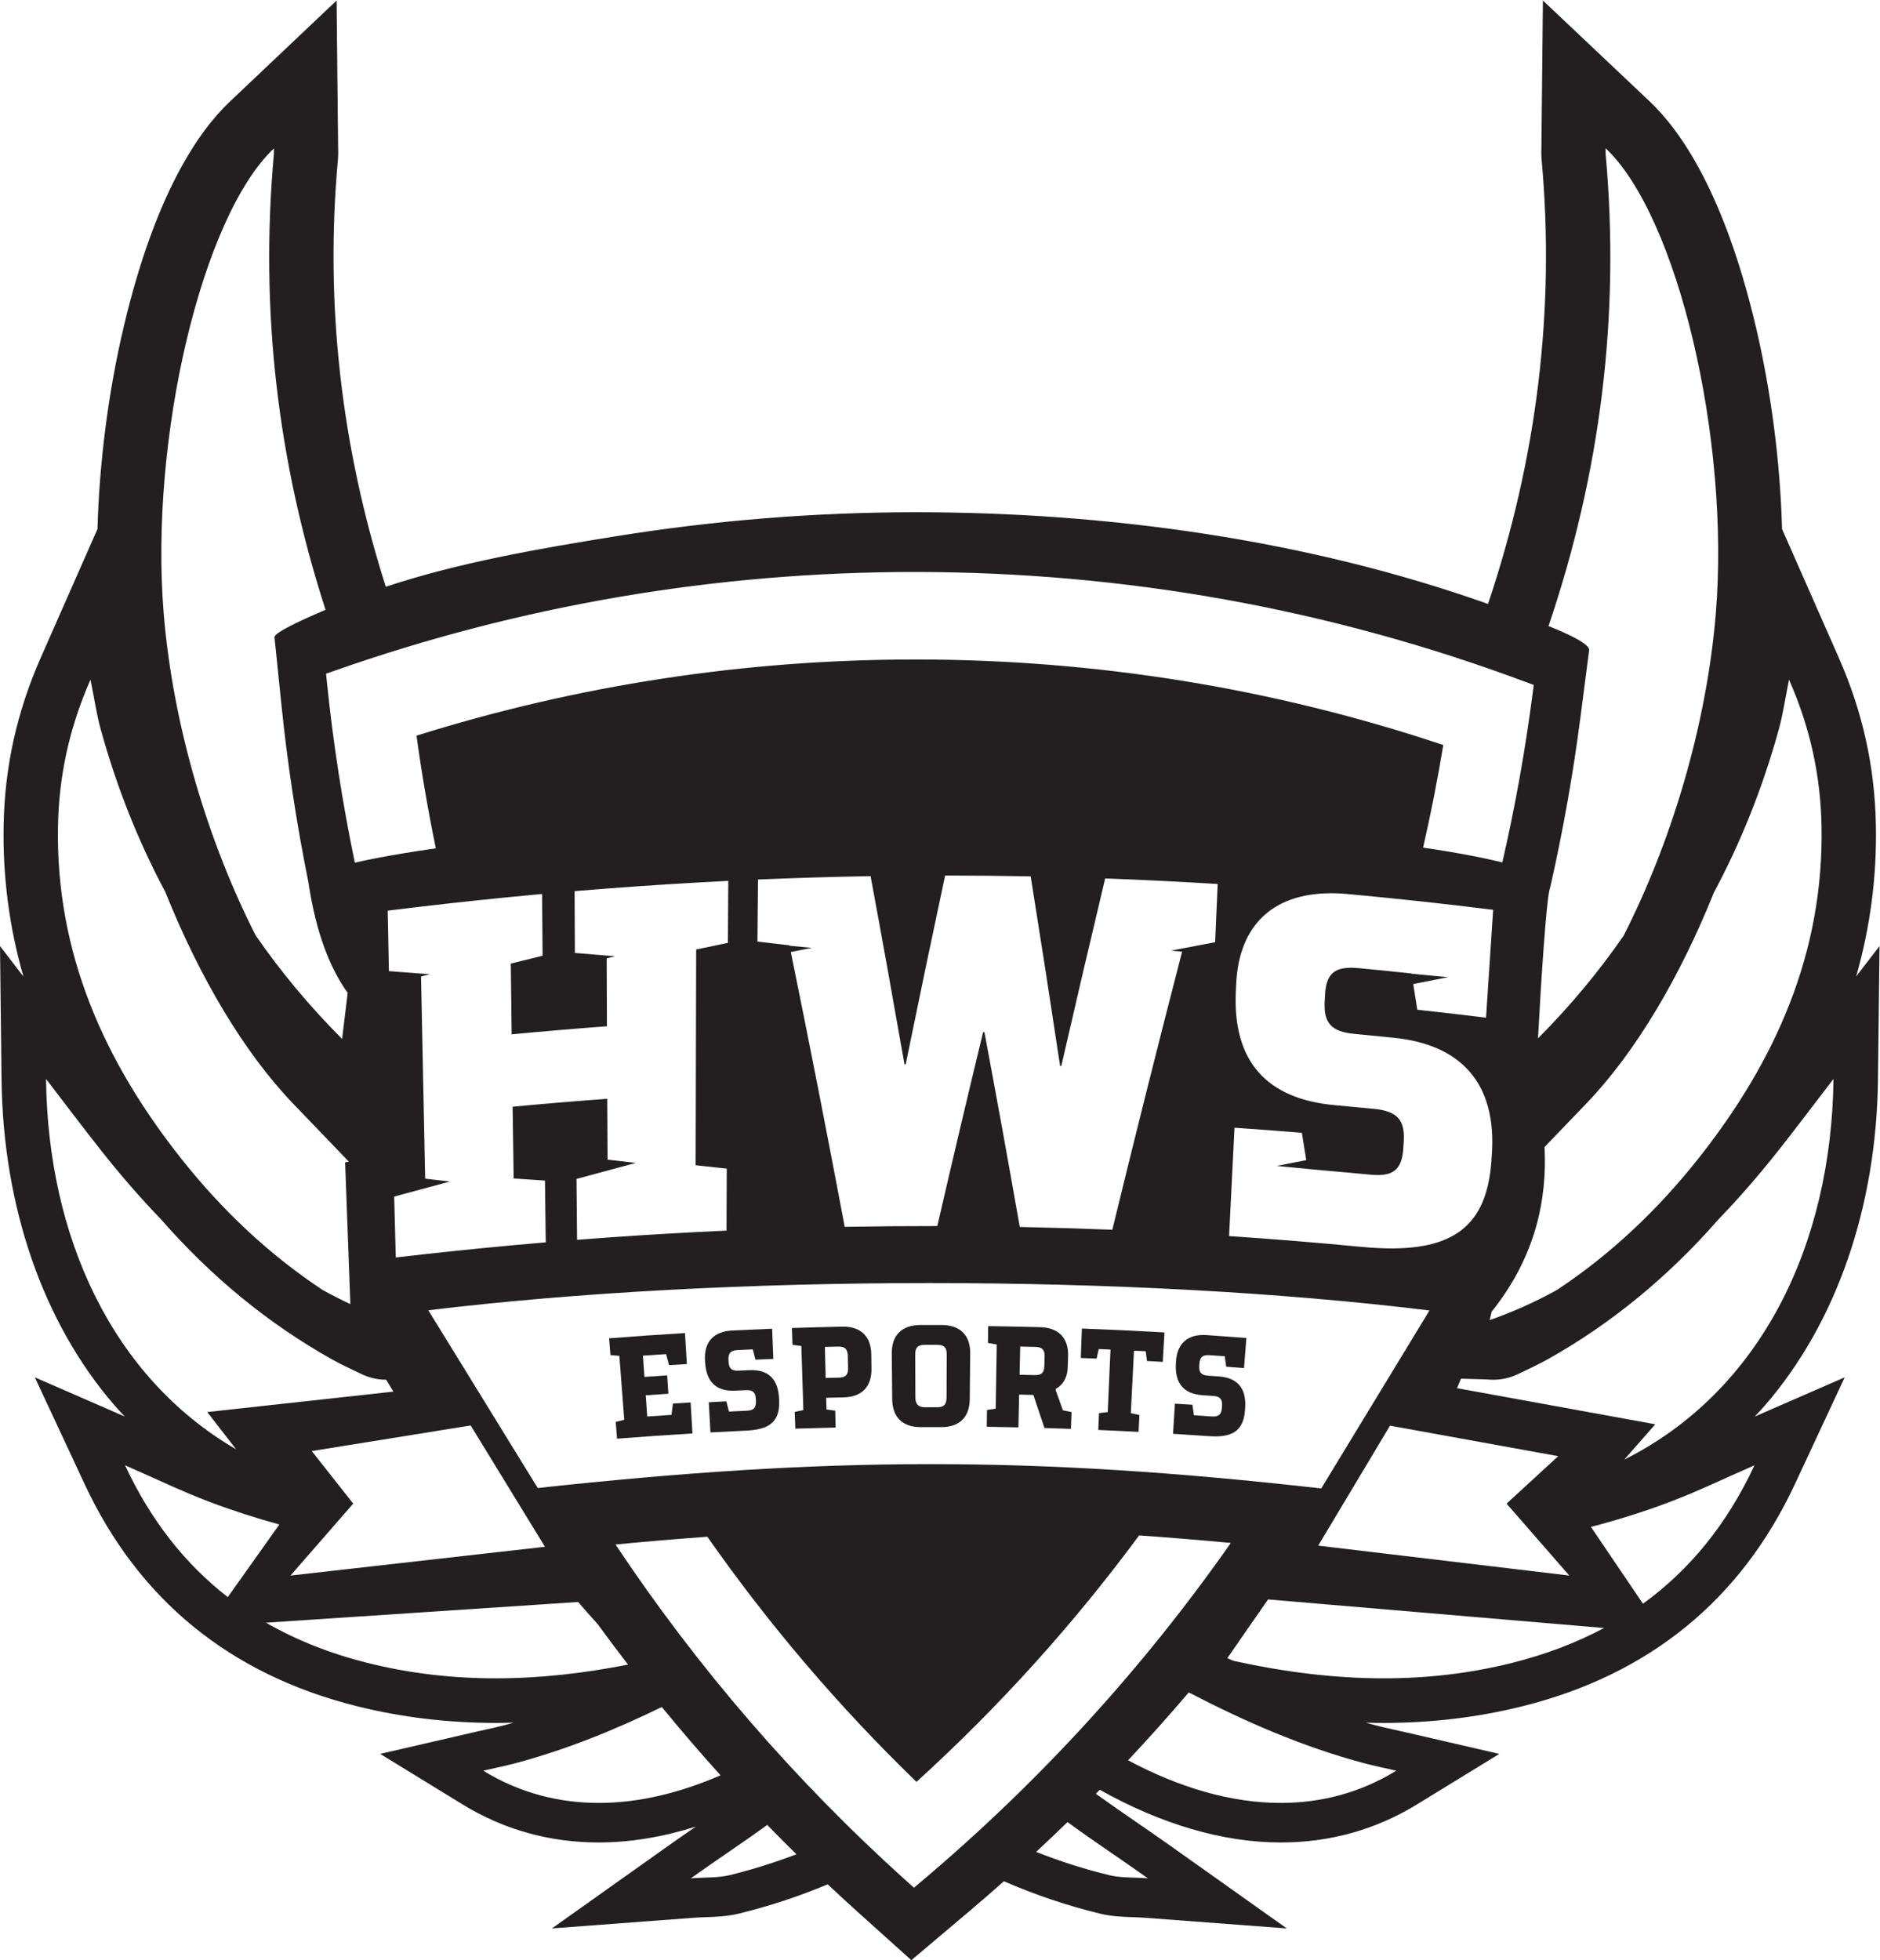 <?xml version="1.0" encoding="UTF-8" standalone="no"?>
<!-- Created with Inkscape (http://www.inkscape.org/) -->

<svg
   version="1.1"
   id="svg2"
   width="980.84"
   height="1022.533"
   viewBox="0 0 980.84 1022.533"
   sodipodi:docname="HWS Esports_1C.eps"
   xmlns:inkscape="http://www.inkscape.org/namespaces/inkscape"
   xmlns:sodipodi="http://sodipodi.sourceforge.net/DTD/sodipodi-0.dtd"
   xmlns="http://www.w3.org/2000/svg"
   xmlns:svg="http://www.w3.org/2000/svg">
  <defs
     id="defs6" />
  <sodipodi:namedview
     id="namedview4"
     pagecolor="#ffffff"
     bordercolor="#000000"
     borderopacity="0.25"
     inkscape:showpageshadow="2"
     inkscape:pageopacity="0.0"
     inkscape:pagecheckerboard="0"
     inkscape:deskcolor="#d1d1d1" />
  <g
     id="g8"
     inkscape:groupmode="layer"
     inkscape:label="ink_ext_XXXXXX"
     transform="matrix(1.333,0,0,-1.333,0,1022.533)">
    <g
       id="g10"
       transform="scale(0.1)">
      <path
         d="m 6356.94,1958.72 121.69,138.53 -775.83,141.21 15.13,37.17 99.92,-2.9 0.12,-0.01 c 4.95,-0.46 14.17,-1.32 25.67,-1.32 34.01,0 66.55,7.35 96.66,21.85 7.54,3.62 15.24,7.25 22.94,10.9 29.14,13.79 62.19,29.43 95.35,48.01 246.6,138.24 470.41,321.78 666.89,546.49 80.54,83.39 157.34,171.98 231.03,264.91 73.32,92.48 144.09,186.96 219.6,285.15 -7.54,-649.25 -284.33,-1221.72 -819.17,-1489.99 z m 73.44,-563.67 -203.59,300.55 c 104.85,27.22 208.88,59.95 311.99,99.01 106.27,40.26 208.89,90.15 328.11,142.12 -108.31,-232.18 -254.9,-410.28 -436.51,-541.68 z m -512.4,-231.63 c -167.32,-41.89 -334.79,-60.41 -502.14,-60.41 -194.89,0 -389.62,25.09 -584.14,67.54 -10.43,2.28 -20.04,8.31 -27.85,11.69 53.58,76.91 106.07,153.7 159.32,229.57 l 1314.91,-111.8 c -109.86,-58.69 -229.94,-103.99 -360.1,-136.59 z M 5464.96,741.602 c -142.12,-87.153 -295.3,-126.141 -452.37,-126.141 -197.57,0 -401.32,61.957 -597.39,166.848 81.42,86.793 160.67,175.472 237.47,265.561 220.04,-114.132 446.49,-213.268 688.03,-277.429 37.98,-10.07 76.59,-17.839 124.26,-28.839 z m -1858.31,-432.981 -29.56,-24.953 -28.77,25.871 c -437.65,393.441 -819.31,836.421 -1139.3,1317.251 124.48,11.82 243.94,21.94 359.47,30.38 240.71,-343.92 514.11,-664.701 818.51,-959.279 323.29,293.757 614.35,616.339 871.4,964.389 115.97,-8.04 235.14,-17.82 358.88,-29.46 C 4476.03,1145.5 4070.41,699.891 3606.65,308.621 Z m 886.23,11.777 c -58.35,4.383 -106.84,1.391 -151.9,12.411 -98.88,24.23 -193.97,54.773 -285.61,91.043 41.24,38.398 82.22,77.226 122.74,116.707 99,-72.731 204.33,-141.758 314.77,-220.161 z M 2855.5,332.809 c -45.03,-11.02 -93.52,-8.028 -151.87,-12.411 104.73,74.364 204.79,140.321 299.29,208.961 37.67,-38.691 75.7,-76.988 114.21,-114.82 -84.24,-32.16 -171.34,-59.598 -261.63,-81.73 z m -511.8,282.652 c -157.07,0 -310.27,38.988 -452.38,126.141 47.68,11 86.29,18.769 124.26,28.839 200.29,53.2 390.19,130.5 574.69,220.399 74.44,-90.86 150.93,-180.102 229.74,-267.262 C 2661.97,654.809 2500.87,615.461 2343.7,615.461 Z m -403.25,487.549 c -167.36,0 -334.82,18.52 -502.14,60.41 -145,36.31 -277.38,88.53 -397.13,157.37 l 1221.68,81.05 c 23.58,-27.84 48.78,-56.39 75.87,-86.01 38.98,-53.57 78.84,-106.54 119.33,-159.04 -172.4,-34.02 -344.96,-53.78 -517.61,-53.78 z M 489.398,1936.73 c 119.219,-51.97 221.844,-101.86 328.11,-142.12 91.246,-34.56 183.212,-64.28 275.822,-89.54 L 891.48,1420.96 C 725.746,1549.6 590.766,1719.43 489.398,1936.73 Z M 180.156,3448.71 c 75.52,-98.19 146.285,-192.67 219.621,-285.15 73.653,-92.88 150.411,-181.43 230.899,-264.78 196.484,-224.78 420.354,-408.35 667.044,-546.62 33.1,-18.56 66.11,-34.18 95.25,-47.98 7.72,-3.65 15.45,-7.29 23.13,-11 29.66,-14.28 61.83,-21.57 95.45,-21.73 l 28.06,-46.45 -728.516,-79.88 113.234,-146.04 c -485.777,282.66 -736.973,831.4 -744.172,1449.63 z m 46.856,990.13 c 3.761,194.17 43.039,381.52 127.254,572.51 14.828,-73.61 23.339,-134.29 39.48,-192.88 62.445,-226.79 147.125,-439.51 253.481,-638.54 133.503,-333.28 307.707,-627.83 500.763,-828.75 l 217.75,-226.61 -14.96,-2.42 20.44,-554.56 c -36.43,16.92 -72.47,35.27 -108.16,54.98 -211.63,140.07 -394.716,313.56 -553.47,513.85 -302.074,381.11 -492.188,805.65 -482.578,1302.42 z m 844.858,2651.12 c 0.07,-8.34 0.75,-15.4 0.12,-22.35 -55.68,-614.5 16.26,-1208.41 202.22,-1783.04 -72.28,-30.63 -202.43,-88.24 -199.85,-107.62 l 27.25,-265.4 c 23.62,-230.6 59.07,-463.61 105.39,-692.66 29.74,-201.22 86.32,-339.55 153.81,-433.43 -7.27,-60.14 -14.55,-120.28 -21.81,-180.21 -126.55,126.65 -239.37,261.86 -338.34,405.15 -182.238,357.82 -323.234,813.31 -359.894,1259.29 -56.192,683.64 149.019,1553.67 431.104,1820.27 z m 237.28,-2043.93 c 729.49,256.49 1493.4,386.53 2270.5,386.53 821.91,0 1626.08,-144.61 2390.17,-429.81 l 33.06,-12.33 -4.53,-34.98 c -28.88,-222.66 -68.56,-442.64 -118.34,-659.43 0,0.01 -0.01,0.01 -0.02,0.01 -7.96,1.95 -16.47,3.99 -25.57,6.1 -0.05,0.01 -0.1,0.02 -0.15,0.03 -27.13,6.28 -59.42,13.18 -97.41,20.47 -0.47,0.09 -0.91,0.17 -1.38,0.26 -12.11,2.33 -24.87,4.68 -38.15,7.08 -1.05,0.19 -2.07,0.37 -3.12,0.56 -13.17,2.36 -26.92,4.75 -41.26,7.16 -1.25,0.21 -2.52,0.42 -3.78,0.63 -14.5,2.43 -29.56,4.87 -45.27,7.34 -1.09,0.17 -2.2,0.34 -3.29,0.51 -16.21,2.53 -32.99,5.07 -50.53,7.63 -0.07,0.01 -0.13,0.02 -0.2,0.03 30.3,132.71 56.79,266.57 78.94,401.59 -664.22,222.15 -1358.67,334.7 -2066.08,334.7 -665.58,0 -1321.84,-100.25 -1952.55,-298.12 20.21,-148.23 45.64,-295.23 75.68,-440.99 -0.04,-0.01 -0.08,-0.01 -0.12,-0.02 -91.78,-12.96 -166.34,-25.61 -225.67,-36.98 -0.29,-0.06 -0.58,-0.11 -0.86,-0.17 -11.71,-2.24 -22.85,-4.43 -33.38,-6.57 -0.01,0 -0.03,-0.01 -0.04,-0.01 -21.32,-4.33 -40.29,-8.41 -56.99,-12.18 -0.02,0 -0.03,-0.01 -0.04,-0.01 -48.18,231.75 -84.73,466.85 -109.07,704.56 l -3.57,34.81 z m 4755.65,-856.78 4.55,17.63 c 48.82,216.94 87.79,436.62 115.83,652.92 l 34.53,266.55 c 3.05,23.53 -77.02,61.78 -158.93,94.72 201.72,594.58 281.28,1209.86 223.52,1847.28 -0.65,6.95 0.05,14.03 0.12,22.37 282.09,-266.62 487.29,-1136.64 431.1,-1820.28 -36.74,-447.06 -178.32,-903.66 -361.19,-1261.86 -98.07,-141.76 -209.62,-275.63 -334.7,-401.07 11.3,215.11 32.29,535.4 45.17,581.74 z M 5404.6,2786.33 c -26.14,1.03 -54.52,2.98 -84.33,5.89 -165.46,15.88 -333.72,29.62 -500.2,40.84 -3.19,0.23 -6.37,0.45 -9.56,0.65 7.13,141.33 14.2,282.65 21.24,423.98 3.17,-0.22 6.33,-0.43 9.49,-0.64 82.15,-5.61 164.25,-11.75 246.41,-18.49 2.56,-0.22 5.13,-0.43 7.69,-0.64 0,-0.01 9.66,-59.71 17.28,-107.01 l -115.3,-22.69 120.8,-11.52 0.05,-0.29 c 22.51,-1.88 45.03,-4.17 67.54,-6.15 l 26.45,-2.52 0.51,0.07 c 49.9,-4.47 99.78,-8.73 149.67,-13.62 6.84,-0.66 13.34,-1.14 19.6,-1.37 75.36,-2.94 105.33,25.44 110.53,105.03 0.54,8.35 1.09,16.7 1.62,25.05 2.83,43.36 -3.98,72.76 -21.32,92.42 -17.66,20.04 -47.75,31.61 -94.64,36.25 -50.43,5 -100.81,9.72 -151.22,14.25 -271.05,24 -402.25,172.46 -390.03,444.96 0.42,9.01 0.85,18.03 1.27,27.05 10.29,237.89 150.61,365.78 395.18,357.12 12.8,-0.47 25.88,-1.31 39.28,-2.52 186.41,-17.06 375.51,-37.52 562.07,-60.7 3.13,-0.39 6.25,-0.77 9.38,-1.16 -9.18,-140.73 -18.46,-281.46 -27.82,-422.19 -3.16,0.38 -6.32,0.76 -9.46,1.15 -83.96,10.32 -168,20 -251.92,29.09 -2.56,0.28 -5.08,0.56 -7.62,0.83 -0.01,-0.02 -8.58,54.4 -15.9,100.59 l 136.17,26.8 -142.59,13.59 -0.17,1.04 c -69.2,7.41 -138.38,14.31 -207.56,20.87 -6.63,0.64 -12.99,1.06 -19.07,1.28 -77.51,2.89 -107.87,-26 -112.06,-106.18 -0.45,-8.38 -0.91,-16.74 -1.35,-25.1 -4.58,-85.7 26.3,-118.95 117.91,-127.5 51.45,-4.84 102.91,-9.88 154.29,-15.18 131.73,-13.67 231.14,-58.56 295.35,-132.86 67.71,-77.88 96.73,-188 86.52,-327.12 -0.64,-8.96 -1.29,-17.94 -1.94,-26.9 -18.89,-248.37 -148.27,-347.75 -432.24,-336.45 z m -778,1160.35 c -92.53,-357.73 -183.78,-721.33 -271.33,-1081 -0.6,-2.44 -1.2,-4.89 -1.81,-7.33 -2.62,0.1 -5.23,0.21 -7.84,0.31 -115.23,4.64 -231.79,8.2 -346.5,10.58 -2.61,0.04 -5.23,0.1 -7.83,0.15 -0.44,2.48 -0.86,4.94 -1.31,7.41 -44.07,250.92 -90.13,504.88 -137.05,755.04 l -5.13,0.05 c -60.38,-249.41 -120.08,-502.18 -177.6,-751.58 -0.57,-2.45 -1.14,-4.92 -1.72,-7.37 -2.6,0 -5.21,0 -7.82,0.01 -115.02,0.13 -231.62,-0.86 -346.64,-2.96 -2.61,-0.05 -5.25,-0.1 -7.87,-0.14 -0.47,2.46 -0.94,4.91 -1.4,7.37 -66.83,355.19 -137.33,714.29 -209.57,1068.16 l 82.29,16.2 -87.26,8.31 -0.33,1.65 c -39.11,4.75 -78.26,9.36 -117.42,13.83 -2.63,0.3 -5.28,0.6 -7.91,0.9 0.74,80.92 1.49,161.84 2.25,242.75 3.13,0.13 6.24,0.26 9.36,0.4 140.78,5.92 283.26,10.21 423.6,12.64 2.56,0.05 5.13,0.09 7.7,0.13 0.46,-2.46 0.91,-4.91 1.36,-7.38 44.8,-241.97 88.87,-487.25 131.26,-729.14 l 4.68,0.04 c 49.79,243.84 101.15,489.94 152.71,731.49 0.53,2.49 1.06,5 1.6,7.5 4.95,0 9.9,-0.01 14.85,-0.01 103.11,-0.09 208.22,-1.15 312.33,-3.1 2.59,-0.05 5.18,-0.11 7.77,-0.15 0.4,-2.51 0.81,-5.02 1.2,-7.53 38.89,-243.13 77.2,-490.16 113.92,-734.49 l 4.69,-0.14 c 55.27,241.18 112.45,485.62 169.94,726.62 0.59,2.46 1.16,4.92 1.74,7.37 2.57,-0.09 5.13,-0.21 7.7,-0.28 140.4,-5.22 282.8,-12.21 423.28,-20.92 3.11,-0.19 6.23,-0.39 9.36,-0.58 -3.29,-75.92 -6.59,-151.85 -9.9,-227.78 l -172.83,-32.88 z M 1664.09,3058.41 c -5.67,263.69 -11.09,527.33 -16.2,790.91 l 34,9.2 -34.25,2.59 -125.46,9.48 c -1.6,78.87 -3.17,157.72 -4.7,236.56 3.14,0.4 6.29,0.79 9.43,1.18 152.65,19.02 307.44,36.26 460.13,51.33 41.76,4.12 83.52,8.07 125.24,11.91 3.13,0.29 6.27,0.58 9.4,0.86 0.63,-80.55 1.28,-161.1 1.97,-241.65 -2.65,-0.64 -85.63,-21.08 -124.42,-30.83 1.08,-92.27 2.17,-184.55 3.32,-276.82 123.43,11.78 248.82,22.45 372.93,31.68 -0.32,88.46 -0.62,176.92 -0.9,265.38 l 32.4,8.76 -32.44,2.45 c 0,0.3 -121.86,10.1 -124.5,10.29 -0.41,80.63 -0.79,161.25 -1.16,241.88 3.12,0.26 6.25,0.52 9.38,0.78 41.72,3.44 83.38,6.82 125.04,9.96 151.62,11.55 305.65,21.32 457.81,28.9 3.12,0.14 6.24,0.3 9.37,0.46 -0.53,-80.87 -1.04,-161.75 -1.54,-242.63 -2.65,-0.54 -5.3,-1.07 -7.93,-1.62 -38.79,-7.9 -77.55,-15.98 -116.32,-24.13 -0.81,-281.42 -1.51,-562.84 -2.04,-844.3 37.96,-3.99 75.92,-8.11 113.83,-12.38 2.67,-0.3 5.32,-0.6 7.98,-0.89 -0.31,-80.88 -0.63,-161.78 -0.93,-242.65 -3.18,-0.15 -6.38,-0.29 -9.57,-0.44 -147.22,-6.68 -296.76,-15.35 -444.46,-25.8 -40.43,-2.82 -80.91,-5.87 -121.35,-8.97 -3.19,-0.24 -6.39,-0.5 -9.59,-0.73 -0.76,79.39 -1.49,158.77 -2.21,238.15 l 232.14,62.74 -110.46,12.85 c -0.45,79.36 -0.89,158.72 -1.3,238.08 -122.66,-8.98 -247.2,-19.4 -370.4,-30.98 1.35,-93.58 2.71,-187.16 4.11,-280.76 38.18,-2.47 119.83,-8.13 122.49,-8.31 1.02,-80.58 2.07,-161.14 3.13,-241.72 -3.2,-0.27 -6.4,-0.54 -9.59,-0.82 -40.5,-3.45 -81,-7.02 -121.51,-10.76 -148.11,-13.6 -298.31,-29.24 -446.25,-46.47 -3.21,-0.38 -6.42,-0.75 -9.63,-1.12 -2.13,79.42 -4.26,158.81 -6.35,238.21 l 218.08,58.94 z m -443.81,-1065.98 621.91,100.16 290.7,-474.73 -995.86,-112.59 245.39,281.47 z m 3950.95,-146.28 c -1137.81,128.57 -1934.08,124.52 -3066.59,1.65 l -428.19,695.56 c 1167.97,141.66 2753.71,142.6 3918.31,-0.83 z m 970.75,-340.88 -982.59,117.1 281.01,469.42 658.28,-119.33 -202.09,-185.72 z m 820.57,3313.2 c 16.13,58.59 24.64,119.27 39.48,192.88 84.21,-190.99 123.47,-378.34 127.23,-572.51 9.63,-496.77 -180.49,-921.31 -482.56,-1302.42 -158.71,-200.23 -341.74,-373.69 -553.31,-513.75 -85.36,-47.14 -172.79,-86.23 -262.79,-117.68 2.55,11.01 5.13,21.99 7.73,32.96 173.9,217.58 217.09,442.66 206.85,644.22 l 163.12,169.77 c 192.5,200.34 366.23,493.77 499.57,825.86 106.9,199.65 192.01,413.06 254.68,640.67 z m 387.67,-1371.78 6.05,521.93 -91.56,-119.06 c 55.34,193.14 81.26,390.32 77.33,593.41 -4.43,228.55 -51.95,442.56 -145.3,654.24 l -221.97,503.5 c -7.12,261.14 -42.42,537.19 -103.2,794.14 -122.6,518.37 -293,763.94 -414.38,878.65 l -418.4,395.47 -5.84,-575.08 -0.08,-2.03 c -0.33,-9.01 -0.91,-25.77 0.96,-46.31 52.99,-584.72 -17.84,-1167.76 -209.84,-1738.05 -709.84,251.98 -1489.71,358.85 -2239.18,358.85 -394.28,0 -788.54,-31.76 -1177.75,-94.56 -294.65,-47.54 -607.98,-101.29 -897.04,-197.06 -175.11,548.61 -238.44,1108.6 -187.54,1670.18 1.83,20.56 1.25,37.17 0.94,46.11 l -0.08,2.25 -5.85,575.7 -418.392,-396.22 C 777.715,7158.04 607.313,6912.47 484.723,6394.11 424.008,6137.44 388.723,5861.7 381.551,5600.8 L 159.523,5097.21 C 66.203,4885.51 18.688,4671.5 14.246,4442.97 10.316,4239.87 36.23,4042.69 91.57,3849.55 L 0,3968.62 6.051,3446.69 C 11.863,2947.3 168.75,2494.5 447.789,2171.74 c 13.113,-15.16 26.805,-29.59 40.387,-44.15 l -351.887,153.39 194.996,-418 c 211.059,-452.41 569.246,-744.73 1064.645,-868.789 173.9,-43.55 357.12,-65.652 544.52,-65.652 23.09,0 46.29,0.391 69.55,1.031 -11.36,-3.211 -22.69,-6.5 -34.14,-9.539 -22.31,-5.922 -45.97,-11.191 -73.37,-17.281 -14.51,-3.211 -29.73,-6.602 -45.97,-10.34 l -368.5,-85.051 322.39,-197.711 c 161.18,-98.839 340.61,-148.949 533.29,-148.949 122.85,0 250.52,21.422 379.76,62.121 -35.75,-24.609 -72.12,-49.738 -109.43,-76.242 l -453.9,-322.219 555.09,41.7 c 16.28,1.211 32.13,1.781 48.91,2.371 40.61,1.422 82.65,2.89 128.22,14.058 120.6,29.551 236.32,67.883 347.23,114.453 35.79,-33.531 71.63,-66.992 108.08,-99.761 L 3567,0 3792.16,190.172 c 45.98,38.797 91.61,78.508 136.98,118.816 119.33,-52.008 244.27,-94.468 375,-126.5 45.57,-11.168 87.6,-12.636 128.22,-14.058 16.78,-0.59 32.62,-1.16 48.91,-2.371 l 555.07,-41.7 -453.88,322.219 c -47.57,33.781 -94.04,65.731 -138.97,96.613 -53.3,36.629 -104.75,72.2 -154.33,108.09 5.12,5.207 10.26,10.418 15.38,15.649 238.92,-134.309 481.6,-206.231 708.05,-206.231 192.68,0 372.09,50.11 533.29,148.949 l 322.38,197.711 -368.49,85.051 c -16.27,3.738 -31.49,7.129 -46.01,10.36 -27.38,6.089 -51.02,11.339 -73.35,17.281 -11.43,3.031 -22.74,6.32 -34.08,9.519 23.25,-0.648 46.43,-1.031 69.51,-1.031 187.4,0 370.6,22.102 544.52,65.652 495.4,124.059 853.59,416.379 1064.65,868.789 l 194.99,418 -351.88,-153.39 c 13.58,14.56 27.27,28.99 40.38,44.15 279.04,322.78 435.93,775.56 441.72,1274.95"
         style="fill:#231f20;fill-opacity:1;fill-rule:nonzero;stroke:none"
         id="path12" />
      <path
         d="m 2607.04,2371.82 c -30.22,-1.96 -60.44,-4.01 -90.66,-6.15 1.95,-27.69 3.92,-55.39 5.88,-83.09 29.67,2.1 59.36,4.11 89.03,6.04 1.56,-23.96 3.12,-47.92 4.68,-71.89 -29.54,-1.92 -59.09,-3.93 -88.63,-6.02 1.96,-27.7 3.9,-55.4 5.87,-83.1 31.65,2.24 63.31,4.38 94.97,6.43 1.88,14.79 3.77,29.57 5.66,44.36 23.05,1.47 46.11,2.9 69.17,4.28 2.41,-40.46 4.84,-80.91 7.24,-121.36 -98.45,-5.88 -196.88,-12.69 -295.25,-20.43 -1.72,21.89 -3.45,43.77 -5.17,65.65 11.15,2.76 22.3,5.51 33.44,8.24 -6.38,83.44 -12.77,166.88 -19.15,250.31 -11.62,0.99 -23.24,1.97 -34.87,2.94 -1.72,21.88 -3.45,43.77 -5.17,65.65 98.94,7.79 197.92,14.65 296.95,20.59 2.42,-40.45 4.86,-80.9 7.28,-121.36 -23.28,-1.39 -46.56,-2.84 -69.83,-4.34 -3.8,14.42 -7.62,28.84 -11.44,43.25"
         style="fill:#231f20;fill-opacity:1;fill-rule:nonzero;stroke:none"
         id="path14" />
      <path
         d="m 2853.26,2146.96 c 23.39,1.17 46.76,2.29 70.15,3.36 26.61,1.21 36.29,11.75 35.18,38.19 -0.1,2.44 -0.2,4.88 -0.31,7.31 -1.2,26.43 -11.75,36.13 -38.55,34.91 -14.03,-0.64 -28.05,-1.3 -42.08,-1.98 -76.13,-3.72 -113.66,36.34 -117.95,111.67 -0.14,2.62 -0.29,5.24 -0.44,7.87 -4.01,70.78 33.67,112.45 107,116.02 51.93,2.51 103.88,4.77 155.84,6.78 1.52,-39.37 3.04,-78.74 4.56,-118.11 -23.3,-0.9 -46.61,-1.85 -69.9,-2.86 -3.44,13.38 -6.89,26.75 -10.36,40.12 -19.91,-0.87 -39.82,-1.77 -59.74,-2.71 -27,-1.29 -36.83,-11.94 -35.51,-38.36 0.12,-2.43 0.24,-4.87 0.36,-7.3 1.31,-26.43 12.12,-36.02 38.96,-34.74 14.29,0.67 28.58,1.33 42.86,1.97 76.02,3.36 113.11,-37.64 115.89,-113.54 0.1,-2.63 0.2,-5.25 0.3,-7.88 3.17,-86.65 -46.64,-111.47 -129.32,-115.26 -46.54,-2.15 -93.06,-4.5 -139.58,-7.07 -2.18,39.34 -4.34,78.68 -6.51,118.02 22.87,1.27 45.74,2.48 68.61,3.64 3.52,-13.35 7.03,-26.7 10.54,-40.05"
         style="fill:#231f20;fill-opacity:1;fill-rule:nonzero;stroke:none"
         id="path16" />
      <path
         d="m 3228.52,2400.03 c 1.04,-40.51 2.09,-81.03 3.13,-121.54 17.12,0.44 34.23,0.86 51.34,1.24 26.75,0.6 36.85,10.92 36.33,37.37 -0.31,15.38 -0.62,30.76 -0.94,46.15 -0.62,28.13 -11.14,38.63 -38.14,38.03 -17.24,-0.39 -34.48,-0.81 -51.72,-1.25 z m 181.51,-29 c 0.28,-18.76 0.55,-37.52 0.82,-56.28 0.95,-70.94 -38.18,-110.79 -109.09,-112.3 -22.7,-0.49 -45.4,-1.03 -68.1,-1.61 0.4,-15.19 0.79,-30.39 1.18,-45.58 11.36,-1.58 22.72,-3.17 34.09,-4.78 0.52,-21.95 1.04,-43.89 1.55,-65.84 -52.58,-1.24 -105.14,-2.75 -157.7,-4.53 -0.74,21.94 -1.49,43.88 -2.22,65.82 11.25,2.26 22.49,4.5 33.75,6.73 -2.63,83.64 -5.28,167.28 -7.92,250.92 -11.56,1.51 -23.12,3.01 -34.68,4.49 -0.74,21.94 -1.49,43.88 -2.22,65.82 65.43,2.21 130.86,4.02 196.32,5.42 72.27,1.54 113.26,-37.39 114.22,-108.28"
         style="fill:#231f20;fill-opacity:1;fill-rule:nonzero;stroke:none"
         id="path18" />
      <path
         d="m 3582.75,2202.03 c 0.07,-25.89 11.5,-38.21 36.93,-38.17 16.05,0.02 32.08,0.01 48.12,-0.02 25.47,-0.05 36.83,10.02 36.96,38.16 0.23,56.48 0.46,112.95 0.7,169.43 0.13,25.88 -10.19,36.64 -37.22,36.69 -16.29,0.03 -32.57,0.04 -48.86,0.02 -27.07,-0.04 -37.35,-10.79 -37.24,-36.68 0.2,-56.48 0.41,-112.95 0.61,-169.43 z m 212.75,-6.85 c -0.76,-70.38 -40.57,-109.28 -111.5,-109.06 -26.85,0.08 -53.7,0.09 -80.55,0.03 -70.92,-0.19 -110.66,38.73 -111.44,109.11 -0.56,59.85 -1.12,119.69 -1.68,179.54 -0.71,70.89 39.34,110.79 112.19,110.98 27.55,0.06 55.09,0.06 82.62,-0.02 72.85,-0.23 112.92,-40.16 112.13,-111.04 -0.59,-59.85 -1.18,-119.7 -1.77,-179.54"
         style="fill:#231f20;fill-opacity:1;fill-rule:nonzero;stroke:none"
         id="path20" />
      <path
         d="m 3993.01,2401.41 c -0.82,-36.77 -1.63,-73.53 -2.45,-110.3 19.59,-0.43 39.19,-0.9 58.78,-1.41 26.8,-0.7 37.39,9.12 38.13,35.57 0.35,12.37 0.7,24.75 1.05,37.13 0.79,25.88 -9.3,36.88 -36.32,37.58 -19.73,0.51 -39.46,0.99 -59.19,1.43 z m 187.38,-37.93 c -0.51,-15 -1.02,-30 -1.54,-45 -2.23,-63.54 -46.7,-82.37 -46.65,-82.39 -0.05,-1.88 -0.11,-3.75 -0.18,-5.63 9.43,-26.2 18.81,-52.4 28.13,-78.62 11.25,-2.25 22.49,-4.51 33.74,-6.79 -0.79,-21.94 -1.55,-43.87 -2.33,-65.81 -34.53,1.22 -69.09,2.33 -103.62,3.32 -14.37,43.21 -28.83,86.4 -43.45,129.57 -18.56,0.47 -37.1,0.92 -55.65,1.33 -0.95,-42.77 -1.9,-85.53 -2.85,-128.3 -41.32,0.92 -82.62,1.67 -123.94,2.26 0.32,21.95 0.63,43.9 0.94,65.85 11.35,1.71 22.69,3.41 34.04,5.1 1.39,83.67 2.75,167.34 4.12,251.01 -11.47,2.06 -22.94,4.11 -34.41,6.15 0.31,21.95 0.62,43.9 0.94,65.85 67.95,-0.97 135.9,-2.37 203.86,-4.21 72.27,-1.97 111.3,-42.84 108.85,-113.69"
         style="fill:#231f20;fill-opacity:1;fill-rule:nonzero;stroke:none"
         id="path22" />
      <path
         d="m 4346.4,2389.63 c -15.31,0.69 -30.63,1.34 -45.96,1.98 -2.82,-12.46 -5.63,-24.93 -8.44,-37.39 -20.64,0.84 -41.26,1.65 -61.89,2.42 1.42,38.43 2.86,76.87 4.29,115.3 107.76,-4.01 215.5,-9.11 323.19,-15.29 -2.21,-38.4 -4.42,-76.8 -6.62,-115.2 -20.62,1.19 -41.24,2.33 -61.87,3.44 -1.61,12.67 -3.24,25.34 -4.87,38.02 -15.3,0.81 -30.63,1.6 -45.94,2.37 -4.09,-81.51 -8.19,-163.02 -12.28,-244.53 11.22,-2.45 22.42,-4.9 33.63,-7.37 -1.15,-21.92 -2.3,-43.84 -3.45,-65.76 -52.53,2.75 -105.07,5.24 -157.62,7.46 0.93,21.93 1.85,43.87 2.78,65.8 11.39,1.39 22.78,2.78 34.18,4.15 3.62,81.53 7.25,163.07 10.87,244.6"
         style="fill:#231f20;fill-opacity:1;fill-rule:nonzero;stroke:none"
         id="path24" />
      <path
         d="m 4672.89,2132.6 c 23.35,-1.54 46.72,-3.14 70.08,-4.79 26.57,-1.87 37.43,7.47 39.4,33.86 0.18,2.43 0.35,4.86 0.53,7.3 1.93,26.37 -7.55,37.25 -34.27,39.13 -14.01,0.99 -28.02,1.96 -42.03,2.91 -76.06,5.13 -108.77,49.26 -104.24,124.58 0.15,2.62 0.32,5.25 0.48,7.87 4.23,70.77 46.41,107.8 119.73,102.85 51.9,-3.52 103.78,-7.3 155.63,-11.32 -3.04,-39.29 -6.1,-78.57 -9.15,-117.85 -23.26,1.81 -46.52,3.56 -69.79,5.26 -1.88,13.69 -3.76,27.37 -5.65,41.05 -19.88,1.45 -39.77,2.86 -59.67,4.23 -26.99,1.85 -37.96,-7.59 -39.72,-33.99 -0.16,-2.43 -0.32,-4.86 -0.48,-7.29 -1.8,-26.41 7.85,-37.18 34.67,-39.02 14.27,-0.99 28.55,-1.99 42.82,-3.01 75.98,-5.48 108.01,-50.49 102.01,-126.2 -0.2,-2.62 -0.42,-5.24 -0.62,-7.86 -6.87,-86.44 -59.27,-105.31 -141.86,-99.5 -46.49,3.25 -92.98,6.31 -139.5,9.15 2.41,39.32 4.82,78.65 7.21,117.98 22.86,-1.4 45.73,-2.85 68.58,-4.34 1.96,-13.67 3.9,-27.34 5.84,-41"
         style="fill:#231f20;fill-opacity:1;fill-rule:nonzero;stroke:none"
         id="path26" />
    </g>
  </g>
</svg>
